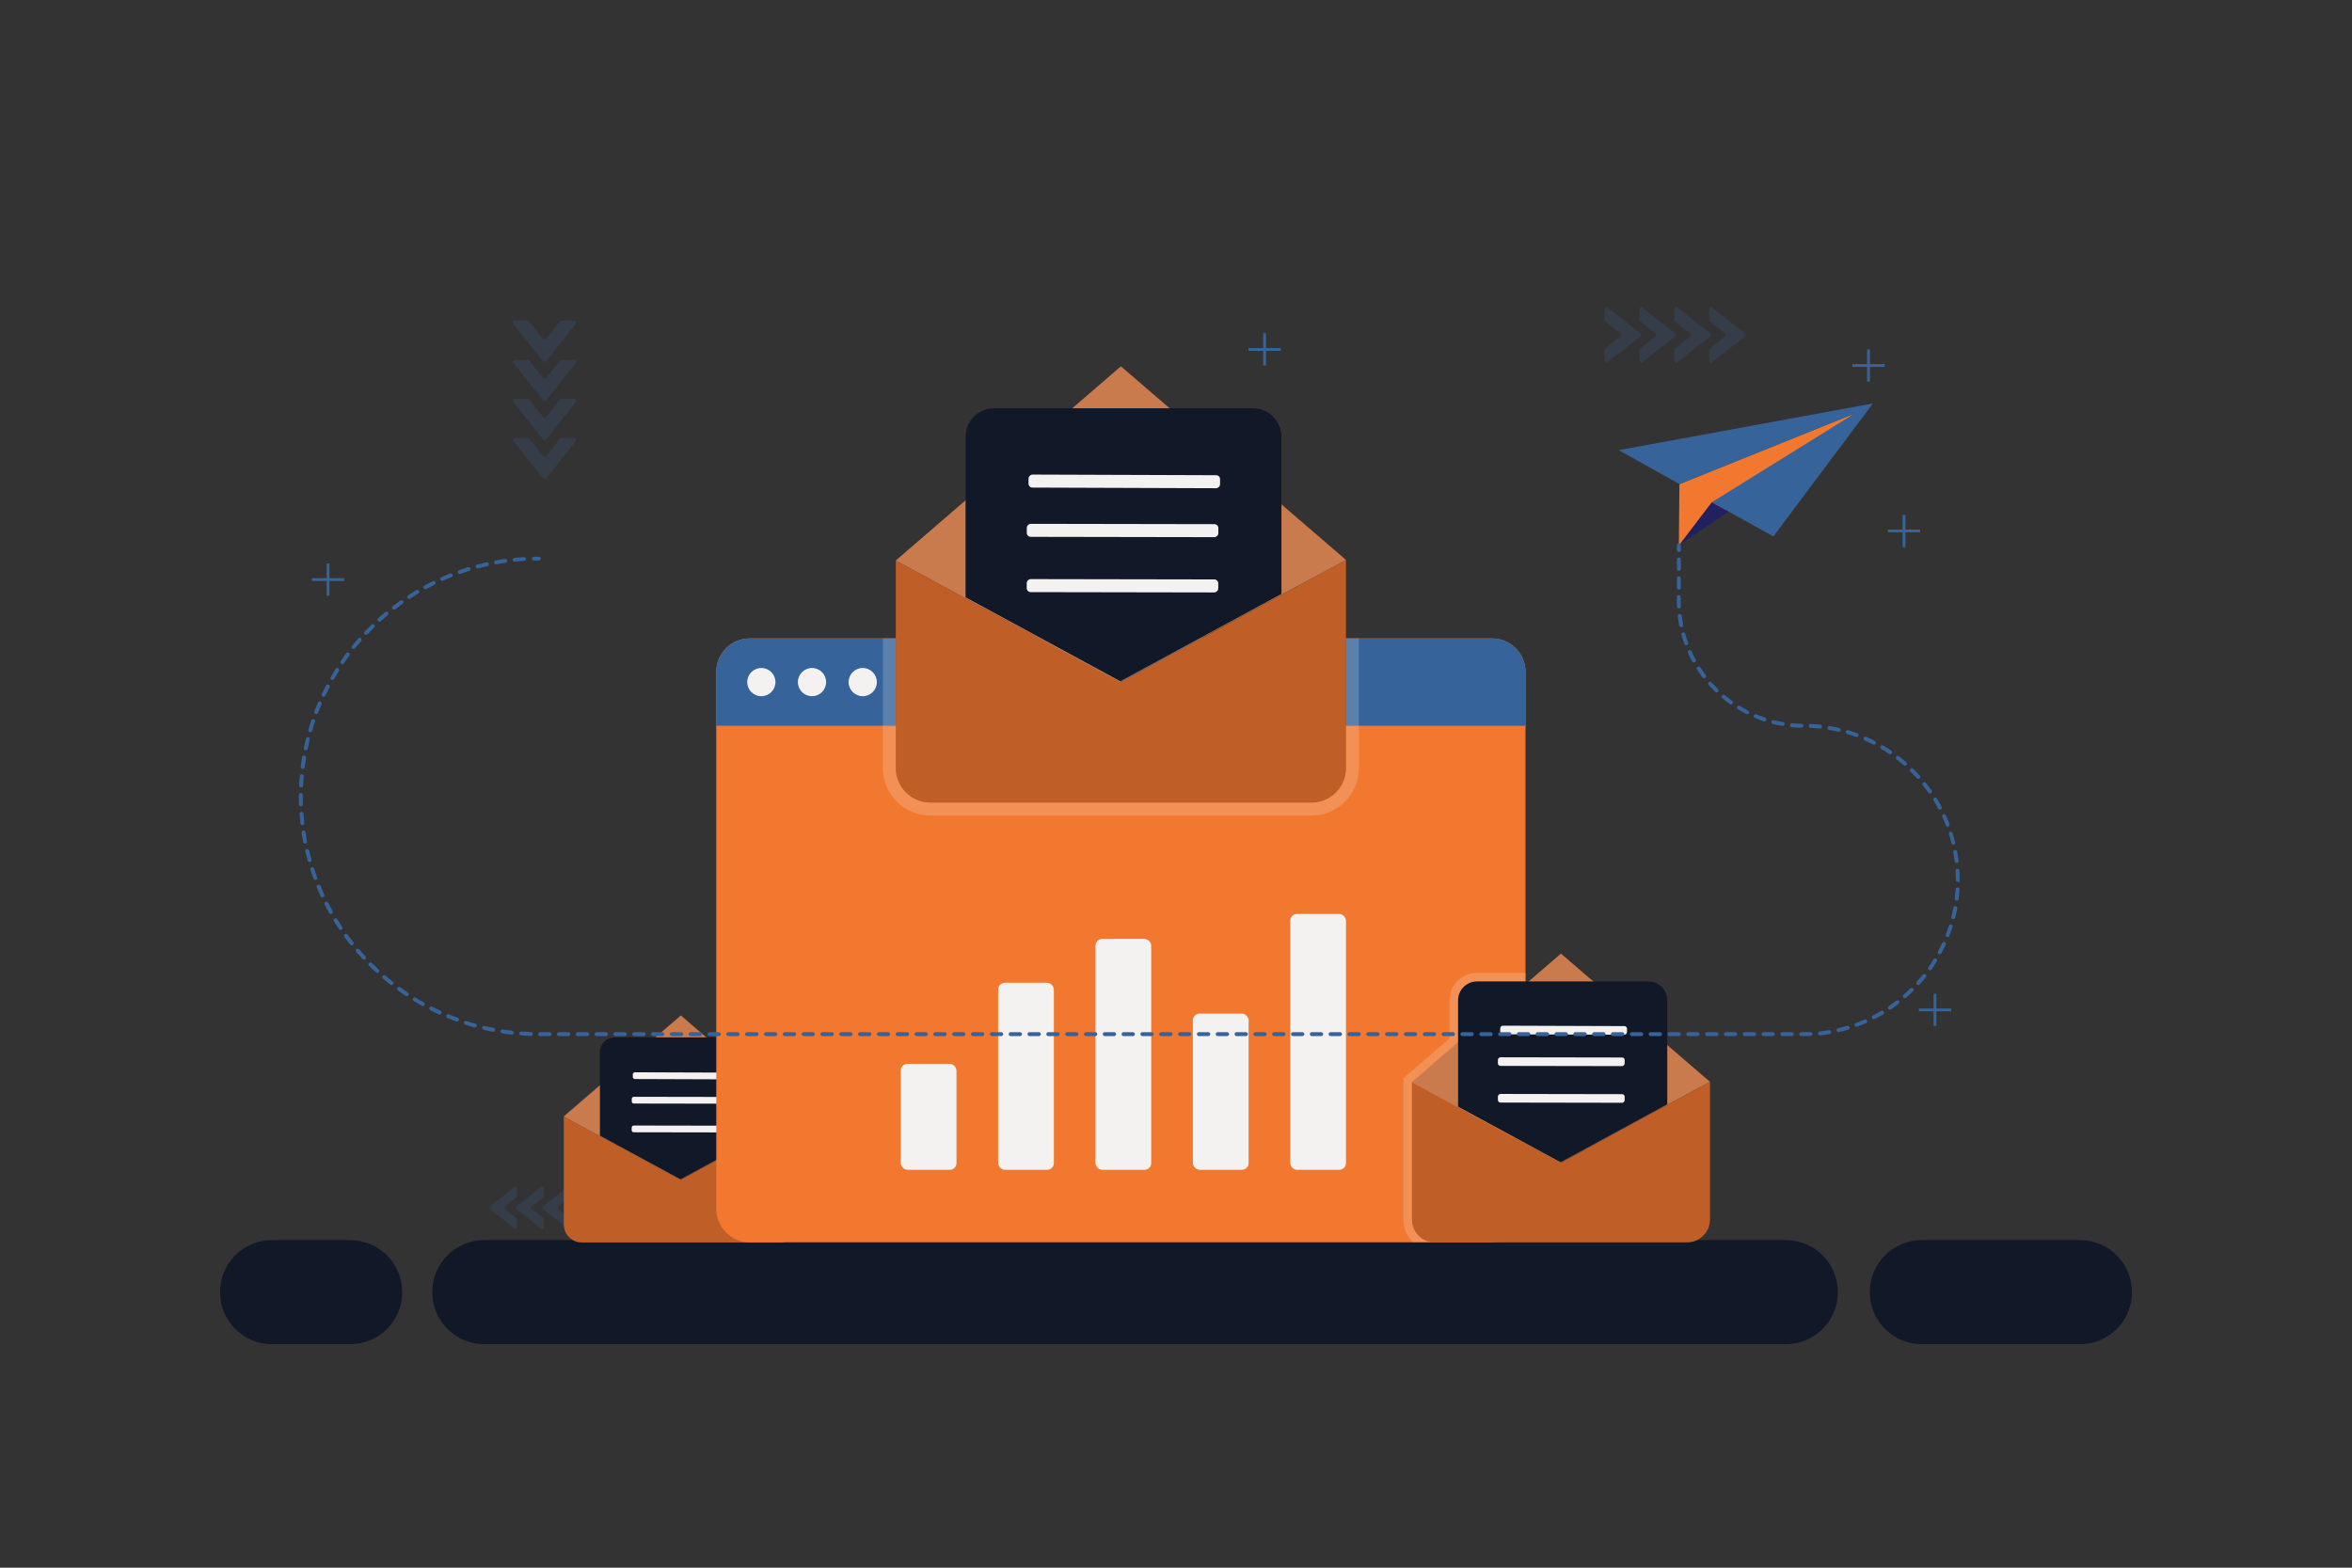 <?xml version="1.0" encoding="UTF-8"?>
<svg xmlns="http://www.w3.org/2000/svg" version="1.1" viewBox="0 0 3000 2000">
  <rect x="0" y="0" width="3000" height="2000" fill="#333333" stroke="none"/>
  <!-- Generator: Adobe Illustrator 29.3.1, SVG Export Plug-In . SVG Version: 2.1.0 Build 151)  -->
  <defs>
    <style>
      .st0 {
        fill: #F27830;
      }

      .st1, .st2 {
        fill: #F4F2F0;
      }

      .st1, .st2, .st3 {
        opacity: .2;
      }

      .st4 {
        fill: #36649A;
      }

      .st5 {
        fill: #212061;
      }

      .st6 {
        fill: none;
      }

      .st2 {
        mix-blend-mode: overlay;
      }

      .st7 {
        fill: #111827;
      }

      .st8 {
        isolation: isolate;
      }

      .st9 {
        fill: #F4F2F0;
      }

      .st10 {
        fill: #BF5E26;
      }

      .st11 {
        fill: #36649A;
      }

      .st12 {
        fill: #F4F2F0;
      }
    </style>
  </defs>
  <g class="st8">
    <g id="BG">
      <rect class="st6" y="0" width="3000" height="2000"/>
    </g>
    <g id="BG2">
      <g>
        <path class="st7" d="M2653,1582.1h-201.7c-36.7,0-66.4,29.7-66.4,66.4s29.7,66.4,66.4,66.4h201.7c36.7,0,66.4-29.7,66.4-66.4s-29.7-66.4-66.4-66.4Z"/>
        <path class="st7" d="M2277.9,1582.1H617.7c-36.7,0-66.4,29.7-66.4,66.4s29.7,66.4,66.4,66.4h1660.1c36.7,0,66.4-29.7,66.4-66.4s-29.7-66.4-66.4-66.4Z"/>
        <path class="st7" d="M446.7,1582.1h-99.7c-36.7,0-66.4,29.7-66.4,66.4s29.7,66.4,66.4,66.4h99.7c36.7,0,66.4-29.7,66.4-66.4s-29.7-66.4-66.4-66.4Z"/>
      </g>
    </g>
    <g id="Illustration">
      <g class="st3">
        <path class="st11" d="M2091,460.3v-13.9c0-.8.4-1.5,1-2l19.4-15.1c1.3-1,1.3-2.9,0-3.9l-19.4-15.1c-.6-.5-1-1.2-1-2v-13.9c0-2,2.3-3.2,3.8-2l42.2,32.9c1.3,1,1.3,2.9,0,3.9l-42.2,32.9c-1.6,1.2-3.8,0-3.8-2Z"/>
        <path class="st11" d="M2046.5,460.3v-13.9c0-.8.4-1.5,1-2l19.4-15.1c1.3-1,1.3-2.9,0-3.9l-19.4-15.1c-.6-.5-1-1.2-1-2v-13.9c0-2,2.3-3.2,3.8-2l42.2,32.9c1.3,1,1.3,2.9,0,3.9l-42.2,32.9c-1.6,1.2-3.8,0-3.8-2Z"/>
        <path class="st11" d="M2135.5,460.3v-13.9c0-.8.4-1.5,1-2l19.4-15.1c1.3-1,1.3-2.9,0-3.9l-19.4-15.1c-.6-.5-1-1.2-1-2v-13.9c0-2,2.3-3.2,3.8-2l42.2,32.9c1.3,1,1.3,2.9,0,3.9l-42.2,32.9c-1.6,1.2-3.8,0-3.8-2Z"/>
        <path class="st11" d="M2180,460.3v-13.9c0-.8.4-1.5,1-2l19.4-15.1c1.3-1,1.3-2.9,0-3.9l-19.4-15.1c-.6-.5-1-1.2-1-2v-13.9c0-2,2.3-3.2,3.8-2l42.2,32.9c1.3,1,1.3,2.9,0,3.9l-42.2,32.9c-1.6,1.2-3.8,0-3.8-2Z"/>
      </g>
      <g class="st3">
        <path class="st11" d="M657.2,459h15.8c.9,0,1.7.4,2.2,1.1l17.2,21.7c1.1,1.4,3.4,1.4,4.5,0l17.2-21.7c.5-.7,1.4-1.1,2.2-1.1h15.8c2.3,0,3.6,2.5,2.2,4.3l-37.4,47.3c-1.1,1.4-3.4,1.4-4.5,0l-37.4-47.3c-1.4-1.8,0-4.3,2.2-4.3Z"/>
        <path class="st11" d="M657.2,409.1h15.8c.9,0,1.7.4,2.2,1.1l17.2,21.7c1.1,1.4,3.4,1.4,4.5,0l17.2-21.7c.5-.7,1.4-1.1,2.2-1.1h15.8c2.3,0,3.6,2.5,2.2,4.3l-37.4,47.3c-1.1,1.4-3.4,1.4-4.5,0l-37.4-47.3c-1.4-1.8,0-4.3,2.2-4.3Z"/>
        <path class="st11" d="M657.2,508.8h15.8c.9,0,1.7.4,2.2,1.1l17.2,21.7c1.1,1.4,3.4,1.4,4.5,0l17.2-21.7c.5-.7,1.4-1.1,2.2-1.1h15.8c2.3,0,3.6,2.5,2.2,4.3l-37.4,47.3c-1.1,1.4-3.4,1.4-4.5,0l-37.4-47.3c-1.4-1.8,0-4.3,2.2-4.3Z"/>
        <path class="st11" d="M657.2,558.7h15.8c.9,0,1.7.4,2.2,1.1l17.2,21.7c1.1,1.4,3.4,1.4,4.5,0l17.2-21.7c.5-.7,1.4-1.1,2.2-1.1h15.8c2.3,0,3.6,2.5,2.2,4.3l-37.4,47.3c-1.1,1.4-3.4,1.4-4.5,0l-37.4-47.3c-1.4-1.8,0-4.3,2.2-4.3Z"/>
      </g>
      <g class="st3">
        <path class="st11" d="M727.3,1515.4v10.7c0,.6-.3,1.2-.7,1.5l-14.7,11.7c-1,.8-1,2.3,0,3l14.7,11.7c.5.4.7.9.7,1.5v10.7c0,1.6-1.7,2.5-2.9,1.5l-32.1-25.4c-1-.8-1-2.3,0-3l32.1-25.4c1.2-.9,2.9,0,2.9,1.5Z"/>
        <path class="st11" d="M761.1,1515.4v10.7c0,.6-.3,1.2-.7,1.5l-14.7,11.7c-1,.8-1,2.3,0,3l14.7,11.7c.5.4.7.9.7,1.5v10.7c0,1.6-1.7,2.5-2.9,1.5l-32.1-25.4c-1-.8-1-2.3,0-3l32.1-25.4c1.2-.9,2.9,0,2.9,1.5Z"/>
        <path class="st11" d="M693.4,1515.4v10.7c0,.6-.3,1.2-.7,1.5l-14.7,11.7c-1,.8-1,2.3,0,3l14.7,11.7c.5.4.7.9.7,1.5v10.7c0,1.6-1.7,2.5-2.9,1.5l-32.1-25.4c-1-.8-1-2.3,0-3l32.1-25.4c1.2-.9,2.9,0,2.9,1.5Z"/>
        <path class="st11" d="M659.6,1515.4v10.7c0,.6-.3,1.2-.7,1.5l-14.7,11.7c-1,.8-1,2.3,0,3l14.7,11.7c.5.4.7.9.7,1.5v10.7c0,1.6-1.7,2.5-2.9,1.5l-32.1-25.4c-1-.8-1-2.3,0-3l32.1-25.4c1.2-.9,2.9,0,2.9,1.5Z"/>
      </g>
      <g>
        <rect class="st11" x="2381.5" y="445.8" width="3.6" height="41.1"/>
        <rect class="st11" x="2381.5" y="445.8" width="3.6" height="41.1" transform="translate(1917 2849.6) rotate(-90)"/>
      </g>
      <g>
        <rect class="st11" x="1611.2" y="425.2" width="3.6" height="41.1"/>
        <rect class="st11" x="1611.2" y="425.2" width="3.6" height="41.1" transform="translate(1167.3 2058.8) rotate(-90)"/>
      </g>
      <g>
        <rect class="st11" x="2426.8" y="656.9" width="3.6" height="41.1"/>
        <rect class="st11" x="2426.8" y="656.9" width="3.6" height="41.1" transform="translate(1751.2 3106) rotate(-90)"/>
      </g>
      <g>
        <rect class="st11" x="2466.3" y="1267.8" width="3.6" height="41.1"/>
        <rect class="st11" x="2466.3" y="1267.8" width="3.6" height="41.1" transform="translate(1179.8 3756.5) rotate(-90)"/>
      </g>
      <g>
        <rect class="st11" x="416.6" y="718.9" width="3.6" height="41.1"/>
        <rect class="st11" x="416.6" y="718.9" width="3.6" height="41.1" transform="translate(-321 1157.8) rotate(-90)"/>
      </g>
      <g>
        <g>
          <g>
            <path class="st10" d="M868.4,1505l149.4-81v138.2c0,12.6-10.3,22.9-22.9,22.9h-252.9c-12.6,0-22.9-10.3-22.9-22.9v-137.7l148.5,80.6h.8Z"/>
            <polygon class="st10" points="719 1424.4 868.4 1295.5 1017.7 1424 867.5 1505 719 1424.4"/>
            <polygon class="st1" points="719 1424.4 868.4 1295.5 1017.7 1424 867.5 1505 719 1424.4"/>
            <path class="st7" d="M974.9,1342.2v104.4l-106.6,57.8h-.7l-102.4-55.5v-106.6c0-10.4,8.5-18.9,18.9-18.9h172c10.4,0,18.9,8.5,18.9,18.9Z"/>
          </g>
          <g>
            <rect class="st9" x="865.9" y="1308.2" width="8.6" height="127.1" rx="2.6" ry="2.6" transform="translate(-504.1 2237.9) rotate(-89.8)"/>
            <rect class="st9" x="865.8" y="1341.3" width="8.6" height="127.1" rx="2.6" ry="2.6" transform="translate(-537 2271.3) rotate(-89.9)"/>
            <rect class="st9" x="865.7" y="1378" width="8.6" height="127.1" rx="2.6" ry="2.6" transform="translate(-573.8 2307.8) rotate(-89.9)"/>
          </g>
        </g>
        <g>
          <polygon class="st0" points="2141.4 695.8 2142.1 617.6 2365.5 527.6 2141.4 695.8"/>
          <polygon class="st4" points="2388.9 514.7 2064.7 574.3 2142.1 617.6 2365.5 527.6 2183.4 640.8 2262 684.3 2388.9 514.7"/>
          <polygon class="st5" points="2141.4 695.8 2183.4 640.8 2204.7 652.6 2141.4 695.8"/>
        </g>
        <g>
          <g>
            <path class="st0" d="M1945.8,857.1v685.1c0,23.5-19.2,42.7-42.6,42.7h-947c-23.4,0-42.6-19.2-42.6-42.7v-685.1c0-23.4,19.1-42.6,42.6-42.6h947c23.4,0,42.6,19.2,42.6,42.6Z"/>
            <path class="st11" d="M1945.8,857.1v68.8H913.6v-68.8c0-23.4,19.1-42.6,42.6-42.6h947c23.4,0,42.6,19.2,42.6,42.6Z"/>
            <circle class="st9" cx="971.1" cy="870.2" r="18"/>
            <circle class="st9" cx="1035.7" cy="870.2" r="18"/>
            <circle class="st9" cx="1100.4" cy="870.2" r="18"/>
          </g>
          <g>
            <rect class="st12" x="1148.9" y="1357.2" width="71.1" height="135.2" rx="8.6" ry="8.6"/>
            <rect class="st12" x="1273.1" y="1253.8" width="71.1" height="238.6" rx="8.6" ry="8.6"/>
            <rect class="st12" x="1397.3" y="1197.8" width="71.1" height="294.6" rx="8.6" ry="8.6"/>
            <rect class="st12" x="1521.5" y="1293.1" width="71.1" height="199.3" rx="8.6" ry="8.6"/>
            <rect class="st12" x="1645.7" y="1166" width="71.1" height="326.4" rx="8.6" ry="8.6"/>
          </g>
        </g>
        <path class="st2" d="M1716.8,814.5v165.4c0,24.3-19.8,44-44,44h-486.1c-24.2,0-44-19.8-44-44v-165.4h-16.6v165.4c0,33.4,27.1,60.6,60.5,60.6h486.1c33.4,0,60.6-27.2,60.6-60.6v-165.4h-16.6Z"/>
        <g>
          <g>
            <path class="st10" d="M1429.7,870l287.1-155.7v265.6c0,24.2-19.8,44-44,44h-486.2c-24.2,0-44-19.8-44-44v-264.7l285.5,154.8h1.6Z"/>
            <polygon class="st10" points="1142.6 715.1 1429.7 467.4 1716.8 714.3 1428.1 870 1142.6 715.1"/>
            <polygon class="st1" points="1142.6 715.1 1429.7 467.4 1716.8 714.3 1428.1 870 1142.6 715.1"/>
            <path class="st7" d="M1634.5,557.1v200.6l-204.8,111.1h-1.3l-196.8-106.8v-204.9c0-19.9,16.3-36.2,36.2-36.2h330.5c19.9,0,36.2,16.3,36.2,36.2Z"/>
          </g>
          <g>
            <rect class="st9" x="1424.9" y="491.7" width="16.6" height="244.3" rx="5" ry="5" transform="translate(815.2 2045.2) rotate(-89.8)"/>
            <rect class="st9" x="1424.8" y="555.3" width="16.6" height="244.3" rx="5" ry="5" transform="translate(751.9 2108.7) rotate(-89.9)"/>
            <rect class="st9" x="1424.6" y="625.9" width="16.6" height="244.3" rx="5" ry="5" transform="translate(681.2 2178.9) rotate(-89.9)"/>
          </g>
        </g>
        <path class="st2" d="M1883.8,1241.1c-19.3,0-35,15.7-35,34.9v48.8l-55,47.5-3.8,3.3v180.3c0,11.3,4.7,21.7,12.4,28.9h24.7c-14.6-1.5-26.1-13.9-26.1-28.9v-175.3l58.9-50.8v-53.8c0-13.2,10.8-23.9,24-23.9h62v-11h-62Z"/>
        <g>
          <g>
            <path class="st10" d="M1991,1483.2l190.1-103.1v175.8c0,16-13.1,29.1-29.1,29.1h-321.9c-16,0-29.1-13.1-29.1-29.1v-175.3l189,102.5h1.1Z"/>
            <polygon class="st10" points="1800.9 1380.7 1991 1216.6 2181 1380.1 1989.9 1483.2 1800.9 1380.7"/>
            <polygon class="st1" points="1800.9 1380.7 1991 1216.6 2181 1380.1 1989.9 1483.2 1800.9 1380.7"/>
            <path class="st7" d="M2126.6,1276.1v132.8l-135.6,73.6h-.9l-130.3-70.7v-135.7c0-13.2,10.8-24,24-24h218.8c13.2,0,24,10.8,24,24Z"/>
          </g>
          <g>
            <rect class="st9" x="1987.8" y="1232.7" width="11" height="161.7" rx="3.3" ry="3.3" transform="translate(673.9 3303) rotate(-89.8)"/>
            <rect class="st9" x="1987.7" y="1274.8" width="11" height="161.7" rx="3.3" ry="3.3" transform="translate(632.3 3345.3) rotate(-89.9)"/>
            <rect class="st9" x="1987.6" y="1321.6" width="11" height="161.7" rx="3.3" ry="3.3" transform="translate(585.5 3391.9) rotate(-89.9)"/>
          </g>
        </g>
        <g>
          <path class="st11" d="M2141.4,704.3c-1.4,0-2.5-1.1-2.5-2.5v-6c0-1.4,1.1-2.5,2.5-2.5s2.5,1.1,2.5,2.5v6c0,1.4-1.1,2.5-2.5,2.5Z"/>
          <path class="st11" d="M2300.6,1321.8h-3.1c-1.4,0-2.5-1.1-2.5-2.5s1.1-2.5,2.5-2.5h3.1c2.9,0,5.8,0,8.7-.2,1.4,0,2.5,1,2.6,2.4,0,1.4-1,2.5-2.4,2.6-3,.1-6,.2-9,.2ZM2285.4,1321.8h-12c-1.4,0-2.5-1.1-2.5-2.5s1.1-2.5,2.5-2.5h12c1.4,0,2.5,1.1,2.5,2.5s-1.1,2.5-2.5,2.5ZM2261.4,1321.8h-12c-1.4,0-2.5-1.1-2.5-2.5s1.1-2.5,2.5-2.5h12c1.4,0,2.5,1.1,2.5,2.5s-1.1,2.5-2.5,2.5ZM2237.4,1321.8h-12c-1.4,0-2.5-1.1-2.5-2.5s1.1-2.5,2.5-2.5h12c1.4,0,2.5,1.1,2.5,2.5s-1.1,2.5-2.5,2.5ZM2213.4,1321.8h-12c-1.4,0-2.5-1.1-2.5-2.5s1.1-2.5,2.5-2.5h12c1.4,0,2.5,1.1,2.5,2.5s-1.1,2.5-2.5,2.5ZM2189.4,1321.8h-12c-1.4,0-2.5-1.1-2.5-2.5s1.1-2.5,2.5-2.5h12c1.4,0,2.5,1.1,2.5,2.5s-1.1,2.5-2.5,2.5ZM2165.4,1321.8h-12c-1.4,0-2.5-1.1-2.5-2.5s1.1-2.5,2.5-2.5h12c1.4,0,2.5,1.1,2.5,2.5s-1.1,2.5-2.5,2.5ZM2141.4,1321.8h-12c-1.4,0-2.5-1.1-2.5-2.5s1.1-2.5,2.5-2.5h12c1.4,0,2.5,1.1,2.5,2.5s-1.1,2.5-2.5,2.5ZM2117.4,1321.8h-12c-1.4,0-2.5-1.1-2.5-2.5s1.1-2.5,2.5-2.5h12c1.4,0,2.5,1.1,2.5,2.5s-1.1,2.5-2.5,2.5ZM2093.4,1321.8h-12c-1.4,0-2.5-1.1-2.5-2.5s1.1-2.5,2.5-2.5h12c1.4,0,2.5,1.1,2.5,2.5s-1.1,2.5-2.5,2.5ZM2069.3,1321.8h-12c-1.4,0-2.5-1.1-2.5-2.5s1.1-2.5,2.5-2.5h12c1.4,0,2.5,1.1,2.5,2.5s-1.1,2.5-2.5,2.5ZM2045.3,1321.8h-12c-1.4,0-2.5-1.1-2.5-2.5s1.1-2.5,2.5-2.5h12c1.4,0,2.5,1.1,2.5,2.5s-1.1,2.5-2.5,2.5ZM2021.3,1321.8h-12c-1.4,0-2.5-1.1-2.5-2.5s1.1-2.5,2.5-2.5h12c1.4,0,2.5,1.1,2.5,2.5s-1.1,2.5-2.5,2.5ZM1997.3,1321.8h-12c-1.4,0-2.5-1.1-2.5-2.5s1.1-2.5,2.5-2.5h12c1.4,0,2.5,1.1,2.5,2.5s-1.1,2.5-2.5,2.5ZM1973.3,1321.8h-12c-1.4,0-2.5-1.1-2.5-2.5s1.1-2.5,2.5-2.5h12c1.4,0,2.5,1.1,2.5,2.5s-1.1,2.5-2.5,2.5ZM1949.3,1321.8h-12c-1.4,0-2.5-1.1-2.5-2.5s1.1-2.5,2.5-2.5h12c1.4,0,2.5,1.1,2.5,2.5s-1.1,2.5-2.5,2.5ZM1925.3,1321.8h-12c-1.4,0-2.5-1.1-2.5-2.5s1.1-2.5,2.5-2.5h12c1.4,0,2.5,1.1,2.5,2.5s-1.1,2.5-2.5,2.5ZM1901.3,1321.8h-12c-1.4,0-2.5-1.1-2.5-2.5s1.1-2.5,2.5-2.5h12c1.4,0,2.5,1.1,2.5,2.5s-1.1,2.5-2.5,2.5ZM1877.3,1321.8h-12c-1.4,0-2.5-1.1-2.5-2.5s1.1-2.5,2.5-2.5h12c1.4,0,2.5,1.1,2.5,2.5s-1.1,2.5-2.5,2.5ZM1853.3,1321.8h-12c-1.4,0-2.5-1.1-2.5-2.5s1.1-2.5,2.5-2.5h12c1.4,0,2.5,1.1,2.5,2.5s-1.1,2.5-2.5,2.5ZM1829.3,1321.8h-12c-1.4,0-2.5-1.1-2.5-2.5s1.1-2.5,2.5-2.5h12c1.4,0,2.5,1.1,2.5,2.5s-1.1,2.5-2.5,2.5ZM1805.2,1321.8h-12c-1.4,0-2.5-1.1-2.5-2.5s1.1-2.5,2.5-2.5h12c1.4,0,2.5,1.1,2.5,2.5s-1.1,2.5-2.5,2.5ZM1781.2,1321.8h-12c-1.4,0-2.5-1.1-2.5-2.5s1.1-2.5,2.5-2.5h12c1.4,0,2.5,1.1,2.5,2.5s-1.1,2.5-2.5,2.5ZM1757.2,1321.8h-12c-1.4,0-2.5-1.1-2.5-2.5s1.1-2.5,2.5-2.5h12c1.4,0,2.5,1.1,2.5,2.5s-1.1,2.5-2.5,2.5ZM1733.2,1321.8h-12c-1.4,0-2.5-1.1-2.5-2.5s1.1-2.5,2.5-2.5h12c1.4,0,2.5,1.1,2.5,2.5s-1.1,2.5-2.5,2.5ZM1709.2,1321.8h-12c-1.4,0-2.5-1.1-2.5-2.5s1.1-2.5,2.5-2.5h12c1.4,0,2.5,1.1,2.5,2.5s-1.1,2.5-2.5,2.5ZM1685.2,1321.8h-12c-1.4,0-2.5-1.1-2.5-2.5s1.1-2.5,2.5-2.5h12c1.4,0,2.5,1.1,2.5,2.5s-1.1,2.5-2.5,2.5ZM1661.2,1321.8h-12c-1.4,0-2.5-1.1-2.5-2.5s1.1-2.5,2.5-2.5h12c1.4,0,2.5,1.1,2.5,2.5s-1.1,2.5-2.5,2.5ZM1637.2,1321.8h-12c-1.4,0-2.5-1.1-2.5-2.5s1.1-2.5,2.5-2.5h12c1.4,0,2.5,1.1,2.5,2.5s-1.1,2.5-2.5,2.5ZM1613.2,1321.8h-12c-1.4,0-2.5-1.1-2.5-2.5s1.1-2.5,2.5-2.5h12c1.4,0,2.5,1.1,2.5,2.5s-1.1,2.5-2.5,2.5ZM1589.2,1321.8h-12c-1.4,0-2.5-1.1-2.5-2.5s1.1-2.5,2.5-2.5h12c1.4,0,2.5,1.1,2.5,2.5s-1.1,2.5-2.5,2.5ZM1565.2,1321.8h-12c-1.4,0-2.5-1.1-2.5-2.5s1.1-2.5,2.5-2.5h12c1.4,0,2.5,1.1,2.5,2.5s-1.1,2.5-2.5,2.5ZM1541.2,1321.8h-12c-1.4,0-2.5-1.1-2.5-2.5s1.1-2.5,2.5-2.5h12c1.4,0,2.5,1.1,2.5,2.5s-1.1,2.5-2.5,2.5ZM1517.1,1321.8h-12c-1.4,0-2.5-1.1-2.5-2.5s1.1-2.5,2.5-2.5h12c1.4,0,2.5,1.1,2.5,2.5s-1.1,2.5-2.5,2.5ZM1493.1,1321.8h-12c-1.4,0-2.5-1.1-2.5-2.5s1.1-2.5,2.5-2.5h12c1.4,0,2.5,1.1,2.5,2.5s-1.1,2.5-2.5,2.5ZM1469.1,1321.8h-12c-1.4,0-2.5-1.1-2.5-2.5s1.1-2.5,2.5-2.5h12c1.4,0,2.5,1.1,2.5,2.5s-1.1,2.5-2.5,2.5ZM1445.1,1321.8h-12c-1.4,0-2.5-1.1-2.5-2.5s1.1-2.5,2.5-2.5h12c1.4,0,2.5,1.1,2.5,2.5s-1.1,2.5-2.5,2.5ZM1421.1,1321.8h-12c-1.4,0-2.5-1.1-2.5-2.5s1.1-2.5,2.5-2.5h12c1.4,0,2.5,1.1,2.5,2.5s-1.1,2.5-2.5,2.5ZM1397.1,1321.8h-12c-1.4,0-2.5-1.1-2.5-2.5s1.1-2.5,2.5-2.5h12c1.4,0,2.5,1.1,2.5,2.5s-1.1,2.5-2.5,2.5ZM1373.1,1321.8h-12c-1.4,0-2.5-1.1-2.5-2.5s1.1-2.5,2.5-2.5h12c1.4,0,2.5,1.1,2.5,2.5s-1.1,2.5-2.5,2.5ZM1349.1,1321.8h-12c-1.4,0-2.5-1.1-2.5-2.5s1.1-2.5,2.5-2.5h12c1.4,0,2.5,1.1,2.5,2.5s-1.1,2.5-2.5,2.5ZM1325.1,1321.8h-12c-1.4,0-2.5-1.1-2.5-2.5s1.1-2.5,2.5-2.5h12c1.4,0,2.5,1.1,2.5,2.5s-1.1,2.5-2.5,2.5ZM1301.1,1321.8h-12c-1.4,0-2.5-1.1-2.5-2.5s1.1-2.5,2.5-2.5h12c1.4,0,2.5,1.1,2.5,2.5s-1.1,2.5-2.5,2.5ZM1277.1,1321.8h-12c-1.4,0-2.5-1.1-2.5-2.5s1.1-2.5,2.5-2.5h12c1.4,0,2.5,1.1,2.5,2.5s-1.1,2.5-2.5,2.5ZM1253,1321.8h-12c-1.4,0-2.5-1.1-2.5-2.5s1.1-2.5,2.5-2.5h12c1.4,0,2.5,1.1,2.5,2.5s-1.1,2.5-2.5,2.5ZM1229,1321.8h-12c-1.4,0-2.5-1.1-2.5-2.5s1.1-2.5,2.5-2.5h12c1.4,0,2.5,1.1,2.5,2.5s-1.1,2.5-2.5,2.5ZM1205,1321.8h-12c-1.4,0-2.5-1.1-2.5-2.5s1.1-2.5,2.5-2.5h12c1.4,0,2.5,1.1,2.5,2.5s-1.1,2.5-2.5,2.5ZM1181,1321.8h-12c-1.4,0-2.5-1.1-2.5-2.5s1.1-2.5,2.5-2.5h12c1.4,0,2.5,1.1,2.5,2.5s-1.1,2.5-2.5,2.5ZM1157,1321.8h-12c-1.4,0-2.5-1.1-2.5-2.5s1.1-2.5,2.5-2.5h12c1.4,0,2.5,1.1,2.5,2.5s-1.1,2.5-2.5,2.5ZM1133,1321.8h-12c-1.4,0-2.5-1.1-2.5-2.5s1.1-2.5,2.5-2.5h12c1.4,0,2.5,1.1,2.5,2.5s-1.1,2.5-2.5,2.5ZM1109,1321.8h-12c-1.4,0-2.5-1.1-2.5-2.5s1.1-2.5,2.5-2.5h12c1.4,0,2.5,1.1,2.5,2.5s-1.1,2.5-2.5,2.5ZM1085,1321.8h-12c-1.4,0-2.5-1.1-2.5-2.5s1.1-2.5,2.5-2.5h12c1.4,0,2.5,1.1,2.5,2.5s-1.1,2.5-2.5,2.5ZM1061,1321.8h-12c-1.4,0-2.5-1.1-2.5-2.5s1.1-2.5,2.5-2.5h12c1.4,0,2.5,1.1,2.5,2.5s-1.1,2.5-2.5,2.5ZM1037,1321.8h-12c-1.4,0-2.5-1.1-2.5-2.5s1.1-2.5,2.5-2.5h12c1.4,0,2.5,1.1,2.5,2.5s-1.1,2.5-2.5,2.5ZM1013,1321.8h-12c-1.4,0-2.5-1.1-2.5-2.5s1.1-2.5,2.5-2.5h12c1.4,0,2.5,1.1,2.5,2.5s-1.1,2.5-2.5,2.5ZM989,1321.8h-12c-1.4,0-2.5-1.1-2.5-2.5s1.1-2.5,2.5-2.5h12c1.4,0,2.5,1.1,2.5,2.5s-1.1,2.5-2.5,2.5ZM964.9,1321.8h-12c-1.4,0-2.5-1.1-2.5-2.5s1.1-2.5,2.5-2.5h12c1.4,0,2.5,1.1,2.5,2.5s-1.1,2.5-2.5,2.5ZM940.9,1321.8h-12c-1.4,0-2.5-1.1-2.5-2.5s1.1-2.5,2.5-2.5h12c1.4,0,2.5,1.1,2.5,2.5s-1.1,2.5-2.5,2.5ZM916.9,1321.8h-12c-1.4,0-2.5-1.1-2.5-2.5s1.1-2.5,2.5-2.5h12c1.4,0,2.5,1.1,2.5,2.5s-1.1,2.5-2.5,2.5ZM892.9,1321.8h-12c-1.4,0-2.5-1.1-2.5-2.5s1.1-2.5,2.5-2.5h12c1.4,0,2.5,1.1,2.5,2.5s-1.1,2.5-2.5,2.5ZM868.9,1321.8h-12c-1.4,0-2.5-1.1-2.5-2.5s1.1-2.5,2.5-2.5h12c1.4,0,2.5,1.1,2.5,2.5s-1.1,2.5-2.5,2.5ZM844.9,1321.8h-12c-1.4,0-2.5-1.1-2.5-2.5s1.1-2.5,2.5-2.5h12c1.4,0,2.5,1.1,2.5,2.5s-1.1,2.5-2.5,2.5ZM820.9,1321.8h-12c-1.4,0-2.5-1.1-2.5-2.5s1.1-2.5,2.5-2.5h12c1.4,0,2.5,1.1,2.5,2.5s-1.1,2.5-2.5,2.5ZM796.9,1321.8h-12c-1.4,0-2.5-1.1-2.5-2.5s1.1-2.5,2.5-2.5h12c1.4,0,2.5,1.1,2.5,2.5s-1.1,2.5-2.5,2.5ZM772.9,1321.8h-12c-1.4,0-2.5-1.1-2.5-2.5s1.1-2.5,2.5-2.5h12c1.4,0,2.5,1.1,2.5,2.5s-1.1,2.5-2.5,2.5ZM748.9,1321.8h-12c-1.4,0-2.5-1.1-2.5-2.5s1.1-2.5,2.5-2.5h12c1.4,0,2.5,1.1,2.5,2.5s-1.1,2.5-2.5,2.5ZM724.9,1321.8h-12c-1.4,0-2.5-1.1-2.5-2.5s1.1-2.5,2.5-2.5h12c1.4,0,2.5,1.1,2.5,2.5s-1.1,2.5-2.5,2.5ZM700.9,1321.8h-12c-1.4,0-2.5-1.1-2.5-2.5s1.1-2.5,2.5-2.5h12c1.4,0,2.5,1.1,2.5,2.5s-1.1,2.5-2.5,2.5ZM676.9,1321.6s0,0,0,0c-4-.1-8.1-.3-12.1-.6-1.4,0-2.4-1.3-2.3-2.7,0-1.4,1.3-2.4,2.7-2.3,3.9.3,7.9.5,11.9.6,1.4,0,2.5,1.2,2.4,2.6,0,1.4-1.2,2.4-2.5,2.4ZM2321.4,1320.7c-1.3,0-2.3-1-2.5-2.2-.1-1.4.9-2.6,2.2-2.7,3.9-.4,7.9-1,11.7-1.6,1.4-.2,2.6.7,2.9,2.1.2,1.4-.7,2.7-2.1,2.9-4,.7-8,1.2-12,1.6,0,0-.2,0-.3,0ZM652.9,1319.9c0,0-.2,0-.3,0-4-.4-8-1-12-1.6-1.4-.2-2.3-1.5-2.1-2.8.2-1.4,1.5-2.3,2.8-2.1,3.9.6,7.9,1.1,11.8,1.6,1.4.2,2.4,1.4,2.2,2.8-.1,1.3-1.2,2.2-2.5,2.2ZM2345,1316.7c-1.1,0-2.2-.8-2.4-1.9-.3-1.3.5-2.7,1.9-3,3.8-.9,7.7-1.9,11.5-3,1.3-.4,2.7.4,3.1,1.7.4,1.3-.4,2.7-1.7,3.1-3.9,1.1-7.8,2.2-11.7,3.1-.2,0-.4,0-.6,0ZM629.2,1316.3c-.2,0-.3,0-.5,0-3.9-.8-7.9-1.6-11.8-2.5-1.3-.3-2.2-1.7-1.9-3,.3-1.3,1.7-2.2,3-1.9,3.9.9,7.8,1.7,11.6,2.5,1.4.3,2.2,1.6,2,2.9-.2,1.2-1.3,2-2.5,2ZM605.8,1310.8c-.2,0-.4,0-.7,0-3.9-1.1-7.8-2.2-11.6-3.5-1.3-.4-2-1.8-1.6-3.1.4-1.3,1.8-2,3.1-1.6,3.8,1.2,7.6,2.4,11.4,3.4,1.3.4,2.1,1.7,1.7,3.1-.3,1.1-1.3,1.8-2.4,1.8ZM2368,1309.9c-1,0-2-.6-2.3-1.6-.5-1.3.2-2.7,1.5-3.2,3.7-1.3,7.4-2.8,11-4.4,1.3-.6,2.7,0,3.3,1.3.6,1.3,0,2.7-1.3,3.3-3.7,1.6-7.5,3.1-11.3,4.5-.3.1-.6.2-.9.2ZM583,1303.4c-.3,0-.6,0-.9-.2-3.8-1.4-7.6-2.9-11.3-4.4-1.3-.5-1.9-2-1.4-3.3.5-1.3,2-1.9,3.3-1.4,3.7,1.5,7.4,3,11.1,4.3,1.3.5,2,1.9,1.5,3.2-.4,1-1.3,1.6-2.3,1.6ZM2390,1300.3c-.9,0-1.8-.5-2.2-1.4-.6-1.2-.1-2.7,1.1-3.4,3.5-1.8,7-3.7,10.4-5.7,1.2-.7,2.7-.3,3.4.9.7,1.2.3,2.7-.9,3.4-3.5,2.1-7,4-10.6,5.9-.4.2-.8.3-1.1.3ZM560.7,1294.3c-.3,0-.7,0-1-.2-3.7-1.7-7.3-3.5-10.9-5.3-1.2-.6-1.7-2.1-1.1-3.4.6-1.2,2.1-1.7,3.4-1.1,3.5,1.8,7.1,3.5,10.7,5.2,1.3.6,1.8,2.1,1.2,3.3-.4.9-1.3,1.5-2.3,1.5ZM2410.6,1288.1c-.8,0-1.6-.4-2.1-1.1-.8-1.1-.5-2.7.7-3.5,3.3-2.2,6.5-4.5,9.6-6.9,1.1-.8,2.7-.6,3.5.5.8,1.1.6,2.7-.5,3.5-3.2,2.5-6.5,4.9-9.8,7.1-.4.3-.9.4-1.4.4ZM539.3,1283.4c-.4,0-.8-.1-1.2-.3-3.5-2-7-4-10.5-6.1-1.2-.7-1.5-2.3-.8-3.4.7-1.2,2.3-1.5,3.4-.8,3.4,2.1,6.8,4.1,10.3,6,1.2.7,1.6,2.2,1,3.4-.5.8-1.3,1.3-2.2,1.3ZM2429.6,1273.5c-.7,0-1.4-.3-1.9-.9-.9-1-.8-2.6.2-3.5,3-2.6,5.9-5.3,8.7-8,1-1,2.6-1,3.5,0,1,1,1,2.6,0,3.5-2.9,2.8-5.9,5.6-8.9,8.3-.5.4-1.1.6-1.6.6ZM518.8,1270.9c-.5,0-1-.1-1.4-.4-3.3-2.2-6.7-4.6-9.9-6.9-1.1-.8-1.4-2.4-.6-3.5s2.4-1.4,3.5-.6c3.2,2.3,6.5,4.6,9.8,6.8,1.1.8,1.5,2.3.7,3.5-.5.7-1.3,1.1-2.1,1.1ZM499.4,1256.7c-.5,0-1.1-.2-1.5-.5-3.2-2.5-6.3-5.1-9.4-7.7-1-.9-1.2-2.5-.3-3.5.9-1,2.5-1.2,3.5-.3,3,2.6,6.1,5.1,9.2,7.6,1.1.9,1.3,2.4.4,3.5-.5.6-1.2,1-2,1ZM2446.7,1256.7c-.6,0-1.2-.2-1.7-.6-1-.9-1.1-2.5-.2-3.5,2.6-2.9,5.2-6,7.7-9,.9-1.1,2.4-1.3,3.5-.4,1.1.9,1.3,2.4.4,3.5-2.5,3.2-5.2,6.3-7.9,9.3-.5.5-1.2.8-1.9.8ZM481.1,1241.1c-.6,0-1.2-.2-1.7-.7-2.9-2.7-5.9-5.5-8.7-8.4-1-1-1-2.6,0-3.5,1-1,2.6-1,3.5,0,2.8,2.8,5.7,5.6,8.6,8.3,1,.9,1.1,2.5.1,3.5-.5.5-1.2.8-1.8.8ZM2461.7,1237.9c-.5,0-1-.1-1.4-.5-1.1-.8-1.4-2.4-.6-3.5,2.3-3.2,4.5-6.6,6.5-9.9.7-1.2,2.3-1.5,3.4-.8,1.2.7,1.5,2.3.8,3.4-2.1,3.4-4.4,6.9-6.7,10.2-.5.7-1.3,1.1-2,1.1ZM464.2,1224.2c-.7,0-1.3-.3-1.8-.8-2.7-3-5.4-6-8-9-.9-1.1-.8-2.6.3-3.5,1.1-.9,2.6-.8,3.5.3,2.6,3,5.2,6,7.9,8.9.9,1,.9,2.6-.1,3.5-.5.4-1.1.7-1.7.7ZM2474.2,1217.4c-.4,0-.8,0-1.2-.3-1.2-.6-1.7-2.2-1-3.4,1.9-3.5,3.6-7.1,5.3-10.6.6-1.3,2.1-1.8,3.3-1.2,1.3.6,1.8,2.1,1.2,3.3-1.7,3.7-3.5,7.3-5.4,10.9-.4.8-1.3,1.3-2.2,1.3ZM448.6,1205.9c-.7,0-1.5-.3-2-1-2.5-3.2-4.9-6.4-7.3-9.6-.8-1.1-.6-2.7.6-3.5,1.1-.8,2.7-.6,3.5.6,2.3,3.2,4.7,6.4,7.2,9.5.9,1.1.7,2.7-.4,3.5-.5.4-1,.5-1.5.5ZM2484.2,1195.6c-.3,0-.6,0-.9-.2-1.3-.5-1.9-1.9-1.4-3.2,1.4-3.7,2.7-7.4,3.9-11.2.4-1.3,1.8-2,3.1-1.6,1.3.4,2,1.8,1.6,3.1-1.2,3.9-2.6,7.7-4,11.5-.4,1-1.3,1.6-2.3,1.6ZM434.5,1186.5c-.8,0-1.6-.4-2.1-1.1-2.2-3.3-4.4-6.8-6.5-10.2-.7-1.2-.3-2.7.8-3.4,1.2-.7,2.7-.3,3.4.8,2.1,3.4,4.2,6.7,6.4,10,.8,1.1.5,2.7-.7,3.5-.4.3-.9.4-1.4.4ZM2491.4,1172.7c-.2,0-.4,0-.6,0-1.3-.3-2.2-1.7-1.8-3,.9-3.8,1.8-7.7,2.5-11.6.3-1.4,1.6-2.3,2.9-2,1.4.3,2.3,1.6,2,2.9-.7,4-1.6,8-2.6,11.9-.3,1.1-1.3,1.9-2.4,1.9ZM422,1166c-.9,0-1.7-.5-2.2-1.3-2-3.5-3.9-7.1-5.7-10.7-.6-1.2-.1-2.7,1.1-3.4,1.2-.6,2.7-.1,3.4,1.1,1.8,3.5,3.7,7,5.6,10.5.7,1.2.2,2.7-1,3.4-.4.2-.8.3-1.2.3ZM2495.8,1149.1c-.1,0-.2,0-.3,0-1.4-.2-2.3-1.4-2.2-2.8.5-3.9.8-7.9,1.1-11.8,0-1.4,1.3-2.4,2.6-2.3,1.4,0,2.4,1.3,2.3,2.6-.2,4-.6,8.1-1.1,12.1-.2,1.3-1.2,2.2-2.5,2.2ZM411.2,1144.7c-.9,0-1.9-.5-2.3-1.5-1.7-3.6-3.3-7.4-4.8-11.1-.5-1.3,0-2.7,1.4-3.3s2.7,0,3.3,1.4c1.5,3.6,3.1,7.3,4.7,10.9.6,1.3,0,2.7-1.2,3.3-.3.2-.7.2-1,.2ZM2497.2,1125.1c-1.4,0-2.5-1.1-2.5-2.5,0-4-.1-8-.3-11.8,0-1.4,1-2.6,2.3-2.6,1.4,0,2.6,1,2.6,2.3.2,4,.4,8,.4,12.1s-1.1,2.5-2.5,2.5ZM402.1,1122.5c-1,0-2-.6-2.3-1.6-1.4-3.8-2.7-7.6-3.9-11.4-.4-1.3.3-2.7,1.6-3.1,1.3-.4,2.7.3,3.1,1.6,1.2,3.8,2.5,7.6,3.9,11.3.5,1.3-.2,2.7-1.5,3.2-.3.1-.6.2-.9.2ZM2495.8,1101.2c-1.2,0-2.3-.9-2.5-2.2-.5-3.9-1.1-7.8-1.8-11.7-.2-1.4.7-2.7,2-2.9,1.4-.2,2.7.7,2.9,2,.7,4,1.3,8,1.8,12,.2,1.4-.8,2.6-2.2,2.8-.1,0-.2,0-.3,0ZM394.8,1099.7c-1.1,0-2.1-.7-2.4-1.8-1.1-3.9-2.1-7.8-3-11.7-.3-1.3.5-2.7,1.9-3,1.3-.3,2.7.5,3,1.9.9,3.9,1.9,7.7,2.9,11.5.4,1.3-.4,2.7-1.7,3.1-.2,0-.4,0-.7,0ZM2491.5,1077.6c-1.1,0-2.1-.8-2.4-1.9-.9-3.8-2-7.6-3.2-11.4-.4-1.3.3-2.7,1.6-3.1,1.3-.4,2.7.3,3.1,1.6,1.2,3.9,2.3,7.8,3.3,11.7.3,1.3-.5,2.7-1.8,3-.2,0-.4,0-.6,0ZM389.3,1076.3c-1.2,0-2.2-.8-2.5-2-.8-3.9-1.5-7.9-2.1-11.9-.2-1.4.7-2.6,2.1-2.8,1.4-.2,2.6.7,2.8,2.1.6,3.9,1.3,7.9,2,11.7.3,1.4-.6,2.7-2,2.9-.2,0-.3,0-.5,0ZM2484.3,1054.7c-1,0-2-.6-2.3-1.6-1.4-3.7-2.9-7.3-4.6-10.9-.6-1.3,0-2.7,1.2-3.3,1.3-.6,2.7,0,3.3,1.2,1.7,3.7,3.2,7.4,4.7,11.2.5,1.3-.2,2.7-1.4,3.2-.3.1-.6.2-.9.2ZM385.7,1052.6c-1.3,0-2.3-.9-2.5-2.2-.4-4-.8-8-1.1-12,0-1.4.9-2.6,2.3-2.7,1.4-.1,2.6.9,2.7,2.3.3,3.9.7,7.9,1.1,11.8.2,1.4-.8,2.6-2.2,2.8,0,0-.2,0-.3,0ZM2474.4,1032.9c-.9,0-1.8-.5-2.2-1.3-1.8-3.5-3.8-6.9-5.9-10.3-.7-1.2-.4-2.7.8-3.4,1.2-.7,2.7-.4,3.4.8,2.1,3.4,4.1,7,6,10.5.6,1.2.2,2.7-1,3.4-.4.2-.8.3-1.2.3ZM383.9,1028.7c-1.3,0-2.5-1.1-2.5-2.4-.1-3.4-.2-6.9-.2-10.3,0-.6,0-1.2,0-1.8,0-1.4,1.1-2.5,2.5-2.5,1.4,0,2.5,1.1,2.5,2.5,0,.6,0,1.2,0,1.8,0,3.4,0,6.8.2,10.1,0,1.4-1,2.5-2.4,2.6,0,0,0,0,0,0ZM2461.8,1012.5c-.8,0-1.6-.4-2.1-1.1-2.3-3.2-4.6-6.4-7.1-9.5-.9-1.1-.7-2.7.4-3.5,1.1-.9,2.7-.7,3.5.4,2.5,3.2,5,6.4,7.3,9.7.8,1.1.5,2.7-.6,3.5-.4.3-.9.5-1.4.5ZM384.1,1004.7s0,0-.1,0c-1.4,0-2.4-1.2-2.4-2.6.2-4,.4-8.1.8-12.1.1-1.4,1.3-2.4,2.7-2.3,1.4.1,2.4,1.3,2.3,2.7-.3,3.9-.6,7.9-.8,11.9,0,1.3-1.2,2.4-2.5,2.4ZM2446.9,993.7c-.7,0-1.4-.3-1.9-.8-2.6-2.9-5.4-5.8-8.2-8.6-1-1-1-2.6,0-3.5,1-1,2.6-1,3.5,0,2.9,2.8,5.7,5.8,8.4,8.8.9,1,.8,2.6-.2,3.5-.5.4-1.1.6-1.7.6ZM386.1,980.8c-.1,0-.2,0-.3,0-1.4-.2-2.3-1.4-2.2-2.8.5-4,1.1-8,1.7-12,.2-1.4,1.5-2.3,2.9-2.1,1.4.2,2.3,1.5,2.1,2.9-.6,3.9-1.2,7.8-1.7,11.8-.2,1.3-1.2,2.2-2.5,2.2ZM2429.9,976.9c-.6,0-1.2-.2-1.6-.6-3-2.6-6-5.1-9.2-7.5-1.1-.8-1.3-2.4-.5-3.5.8-1.1,2.4-1.3,3.5-.5,3.2,2.5,6.4,5.1,9.4,7.7,1,.9,1.1,2.5.2,3.5-.5.6-1.2.9-1.9.9ZM2410.9,962.2c-.5,0-1-.1-1.4-.4-3.3-2.2-6.6-4.4-10-6.4-1.2-.7-1.6-2.2-.9-3.4.7-1.2,2.2-1.6,3.4-.9,3.5,2.1,6.9,4.2,10.3,6.5,1.1.8,1.4,2.3.7,3.5-.5.7-1.3,1.1-2.1,1.1ZM390,957.1c-.2,0-.3,0-.5,0-1.4-.3-2.2-1.6-1.9-3,.8-3.9,1.7-7.9,2.7-11.8.3-1.3,1.7-2.2,3-1.8,1.3.3,2.2,1.7,1.8,3-.9,3.8-1.8,7.7-2.6,11.6-.2,1.2-1.3,2-2.4,2ZM2390.2,950c-.4,0-.8,0-1.1-.3-3.5-1.8-7.1-3.5-10.7-5.1-1.3-.6-1.8-2-1.3-3.3s2-1.8,3.3-1.3c3.7,1.6,7.4,3.4,11,5.2,1.2.6,1.7,2.1,1.1,3.4-.4.9-1.3,1.4-2.2,1.4ZM2368.2,940.3c-.3,0-.6,0-.9-.2-3.7-1.4-7.5-2.6-11.2-3.7-1.3-.4-2.1-1.8-1.7-3.1.4-1.3,1.8-2.1,3.1-1.7,3.9,1.2,7.7,2.4,11.5,3.8,1.3.5,2,1.9,1.5,3.2-.4,1-1.3,1.6-2.3,1.6ZM395.8,933.8c-.2,0-.5,0-.7,0-1.3-.4-2.1-1.8-1.7-3.1,1.1-3.9,2.3-7.7,3.6-11.6.4-1.3,1.9-2,3.2-1.6,1.3.4,2,1.9,1.6,3.2-1.3,3.7-2.4,7.6-3.5,11.4-.3,1.1-1.3,1.8-2.4,1.8ZM2345.2,933.5c-.2,0-.4,0-.6,0-3.8-.9-7.7-1.7-11.6-2.3-1.4-.2-2.3-1.5-2-2.9.2-1.4,1.5-2.3,2.9-2,4,.7,8,1.5,11.9,2.4,1.3.3,2.2,1.7,1.9,3-.3,1.2-1.3,1.9-2.4,1.9ZM2321.6,929.5c0,0-.2,0-.3,0-3.9-.4-7.9-.7-11.8-.9-1.4,0-2.4-1.2-2.4-2.6,0-1.4,1.2-2.4,2.6-2.4,4,.2,8.1.5,12.1.9,1.4.1,2.4,1.4,2.2,2.8-.1,1.3-1.2,2.2-2.5,2.2ZM2297.6,928.4h0c-4.1,0-8.1-.3-12.2-.7-1.4-.1-2.4-1.3-2.3-2.7.1-1.4,1.3-2.4,2.7-2.3,3.9.4,7.9.6,11.8.7,1.4,0,2.5,1.2,2.5,2.5,0,1.4-1.1,2.5-2.5,2.5ZM2273.7,926.1c-.1,0-.3,0-.4,0-4-.7-8-1.5-11.9-2.5-1.3-.3-2.2-1.7-1.8-3,.3-1.3,1.7-2.2,3-1.8,3.8.9,7.7,1.8,11.6,2.4,1.4.2,2.3,1.5,2,2.9-.2,1.2-1.3,2.1-2.5,2.1ZM2250.5,920.3c-.3,0-.5,0-.8-.1-3.8-1.3-7.7-2.7-11.4-4.3-1.3-.5-1.9-2-1.3-3.3.5-1.3,2-1.9,3.3-1.3,3.6,1.5,7.3,2.9,11,4.1,1.3.4,2,1.8,1.6,3.2-.3,1-1.3,1.7-2.4,1.7ZM2228.4,911.1c-.4,0-.8,0-1.1-.3-3.6-1.8-7.2-3.8-10.6-5.9-1.2-.7-1.6-2.3-.8-3.4.7-1.2,2.3-1.6,3.4-.8,3.3,2,6.8,4,10.3,5.8,1.2.6,1.7,2.1,1.1,3.4-.4.9-1.3,1.4-2.2,1.4ZM403.4,911c-.3,0-.6,0-.9-.2-1.3-.5-1.9-1.9-1.5-3.2,1.4-3.8,3-7.6,4.5-11.3.5-1.3,2-1.9,3.3-1.3,1.3.5,1.9,2,1.3,3.3-1.5,3.6-3,7.4-4.4,11.1-.4,1-1.3,1.6-2.3,1.6ZM2207.9,898.7c-.5,0-1-.2-1.5-.5-3.3-2.4-6.5-4.9-9.6-7.5-1.1-.9-1.2-2.5-.3-3.5.9-1.1,2.5-1.2,3.5-.3,3,2.5,6.2,5,9.3,7.2,1.1.8,1.4,2.4.6,3.5-.5.7-1.3,1-2,1ZM412.8,888.9c-.4,0-.7,0-1.1-.2-1.2-.6-1.8-2.1-1.2-3.3,1.7-3.6,3.5-7.3,5.4-10.9.6-1.2,2.1-1.7,3.4-1.1,1.2.6,1.7,2.2,1.1,3.4-1.8,3.5-3.6,7.1-5.3,10.7-.4.9-1.3,1.4-2.3,1.4ZM2189.5,883.3c-.6,0-1.3-.2-1.7-.7-2.9-2.8-5.7-5.8-8.4-8.8-.9-1-.8-2.6.2-3.5,1-.9,2.6-.8,3.5.2,2.6,2.9,5.3,5.8,8.1,8.6,1,1,1,2.5,0,3.5-.5.5-1.1.8-1.8.8ZM423.9,867.6c-.4,0-.9-.1-1.2-.3-1.2-.7-1.6-2.2-.9-3.4,2-3.5,4.1-7,6.2-10.4.7-1.2,2.3-1.5,3.4-.8,1.2.7,1.5,2.3.8,3.4-2.1,3.4-4.2,6.8-6.1,10.2-.5.8-1.3,1.3-2.2,1.3ZM2173.6,865.3c-.8,0-1.5-.3-2-1-2.4-3.2-4.8-6.6-7-10-.8-1.2-.4-2.7.7-3.5,1.2-.7,2.7-.4,3.5.7,2.1,3.3,4.4,6.5,6.8,9.7.8,1.1.6,2.7-.5,3.5-.5.3-1,.5-1.5.5ZM436.7,847.2c-.5,0-1-.1-1.4-.4-1.1-.8-1.4-2.3-.6-3.5,2.3-3.3,4.6-6.6,7-9.9.8-1.1,2.4-1.3,3.5-.5,1.1.8,1.3,2.4.5,3.5-2.4,3.2-4.7,6.4-6.9,9.7-.5.7-1.3,1.1-2.1,1.1ZM2160.6,845.1c-.9,0-1.7-.5-2.2-1.3-1.9-3.6-3.8-7.2-5.4-10.9-.6-1.3,0-2.7,1.3-3.3,1.3-.6,2.7,0,3.3,1.3,1.6,3.6,3.4,7.1,5.2,10.6.7,1.2.2,2.7-1,3.4-.4.2-.8.3-1.2.3ZM451.1,828c-.6,0-1.1-.2-1.6-.6-1.1-.9-1.2-2.4-.4-3.5,2.5-3.1,5.2-6.2,7.8-9.3.9-1,2.5-1.1,3.5-.2,1,.9,1.1,2.5.2,3.5-2.6,3-5.2,6-7.7,9.1-.5.6-1.2.9-1.9.9ZM2150.8,823.2c-1,0-2-.6-2.4-1.7-1.4-3.8-2.6-7.7-3.7-11.6-.4-1.3.4-2.7,1.7-3.1,1.3-.4,2.7.4,3.1,1.7,1,3.8,2.3,7.6,3.6,11.3.5,1.3-.2,2.7-1.5,3.2-.3.1-.6.1-.8.1ZM466.9,809.9c-.6,0-1.2-.2-1.7-.7-1-.9-1-2.5,0-3.5,2.8-2.9,5.6-5.8,8.5-8.6,1-1,2.6-.9,3.5,0,1,1,.9,2.6,0,3.5-2.8,2.8-5.6,5.6-8.4,8.5-.5.5-1.2.8-1.8.8ZM2144.4,800.1c-1.2,0-2.2-.8-2.5-2-.8-4-1.4-8-1.9-12-.2-1.4.8-2.6,2.2-2.8,1.4-.2,2.6.8,2.8,2.2.5,3.9,1.1,7.8,1.8,11.7.3,1.4-.6,2.7-2,2.9-.2,0-.3,0-.5,0ZM484,793.1c-.7,0-1.4-.3-1.9-.8-.9-1-.8-2.6.2-3.5,3-2.7,6.1-5.3,9.1-7.9,1.1-.9,2.6-.7,3.5.3.9,1.1.7,2.6-.3,3.5-3,2.5-6.1,5.2-9,7.8-.5.4-1.1.6-1.7.6ZM502.5,777.8c-.8,0-1.5-.3-2-1-.8-1.1-.6-2.7.5-3.5,3.2-2.5,6.5-4.9,9.7-7.2,1.1-.8,2.7-.5,3.5.6.8,1.1.5,2.7-.6,3.5-3.2,2.3-6.4,4.6-9.6,7.1-.5.3-1,.5-1.5.5ZM2141.5,776.3c-1.3,0-2.4-1-2.5-2.4-.1-2.4-.2-4.8-.2-7.2v-4.9c0-1.4,1.1-2.5,2.5-2.5s2.5,1.1,2.5,2.5v4.9c0,2.3,0,4.7.2,7,0,1.4-1,2.5-2.4,2.6,0,0,0,0-.1,0ZM522,764c-.8,0-1.6-.4-2.1-1.1-.8-1.2-.4-2.7.7-3.5,3.4-2.2,6.8-4.3,10.3-6.4,1.2-.7,2.7-.3,3.4.9.7,1.2.3,2.7-.9,3.4-3.4,2-6.8,4.1-10.1,6.3-.4.3-.9.4-1.4.4ZM2141.4,752.3c-1.4,0-2.5-1.1-2.5-2.5v-12c0-1.4,1.1-2.5,2.5-2.5s2.5,1.1,2.5,2.5v12c0,1.4-1.1,2.5-2.5,2.5ZM542.6,751.7c-.9,0-1.7-.5-2.2-1.3-.7-1.2-.2-2.7,1-3.4,3.5-1.9,7.1-3.8,10.7-5.5,1.2-.6,2.7-.1,3.3,1.1.6,1.2.1,2.7-1.1,3.3-3.5,1.7-7.1,3.6-10.6,5.5-.4.2-.8.3-1.2.3ZM564.1,741.1c-1,0-1.9-.6-2.3-1.5-.6-1.3,0-2.7,1.3-3.3,3.7-1.6,7.4-3.2,11.1-4.7,1.3-.5,2.7.1,3.2,1.4.5,1.3-.1,2.7-1.4,3.2-3.7,1.5-7.3,3-10.9,4.6-.3.1-.7.2-1,.2ZM586.4,732.3c-1,0-2-.6-2.4-1.7-.5-1.3.2-2.7,1.5-3.2,3.8-1.3,7.7-2.6,11.5-3.8,1.3-.4,2.7.3,3.1,1.7.4,1.3-.3,2.7-1.7,3.1-3.8,1.2-7.6,2.4-11.3,3.7-.3,0-.6.1-.8.1ZM2141.4,728.3c-1.4,0-2.5-1.1-2.5-2.5v-12c0-1.4,1.1-2.5,2.5-2.5s2.5,1.1,2.5,2.5v12c0,1.4-1.1,2.5-2.5,2.5ZM609.3,725.2c-1.1,0-2.1-.7-2.4-1.9-.4-1.3.4-2.7,1.8-3.1,3.9-1,7.8-2,11.8-2.9,1.3-.3,2.7.6,3,1.9.3,1.3-.6,2.7-1.9,3-3.8.9-7.7,1.8-11.6,2.8-.2,0-.4,0-.6,0ZM632.7,720c-1.2,0-2.2-.8-2.5-2.1-.2-1.4.7-2.7,2-2.9,3.9-.7,8-1.4,11.9-1.9,1.4-.2,2.6.8,2.8,2.1.2,1.4-.8,2.6-2.1,2.8-3.9.5-7.9,1.2-11.7,1.9-.2,0-.3,0-.4,0ZM656.5,716.7c-1.3,0-2.4-1-2.5-2.3-.1-1.4.9-2.6,2.2-2.7,4-.4,8.1-.7,12.1-1,1.4-.1,2.6,1,2.6,2.3s-1,2.6-2.3,2.6c-3.9.2-7.9.6-11.9,1,0,0-.2,0-.3,0Z"/>
          <path class="st11" d="M681.1,715.2c-1.4,0-2.5-1.1-2.5-2.5,0-1.4,1.1-2.5,2.5-2.5,2,0,4,0,6,0s2.5,1.1,2.5,2.5-1.1,2.5-2.5,2.5c-2,0-4,0-6,0h0Z"/>
        </g>
      </g>
    </g>
  </g>
</svg>